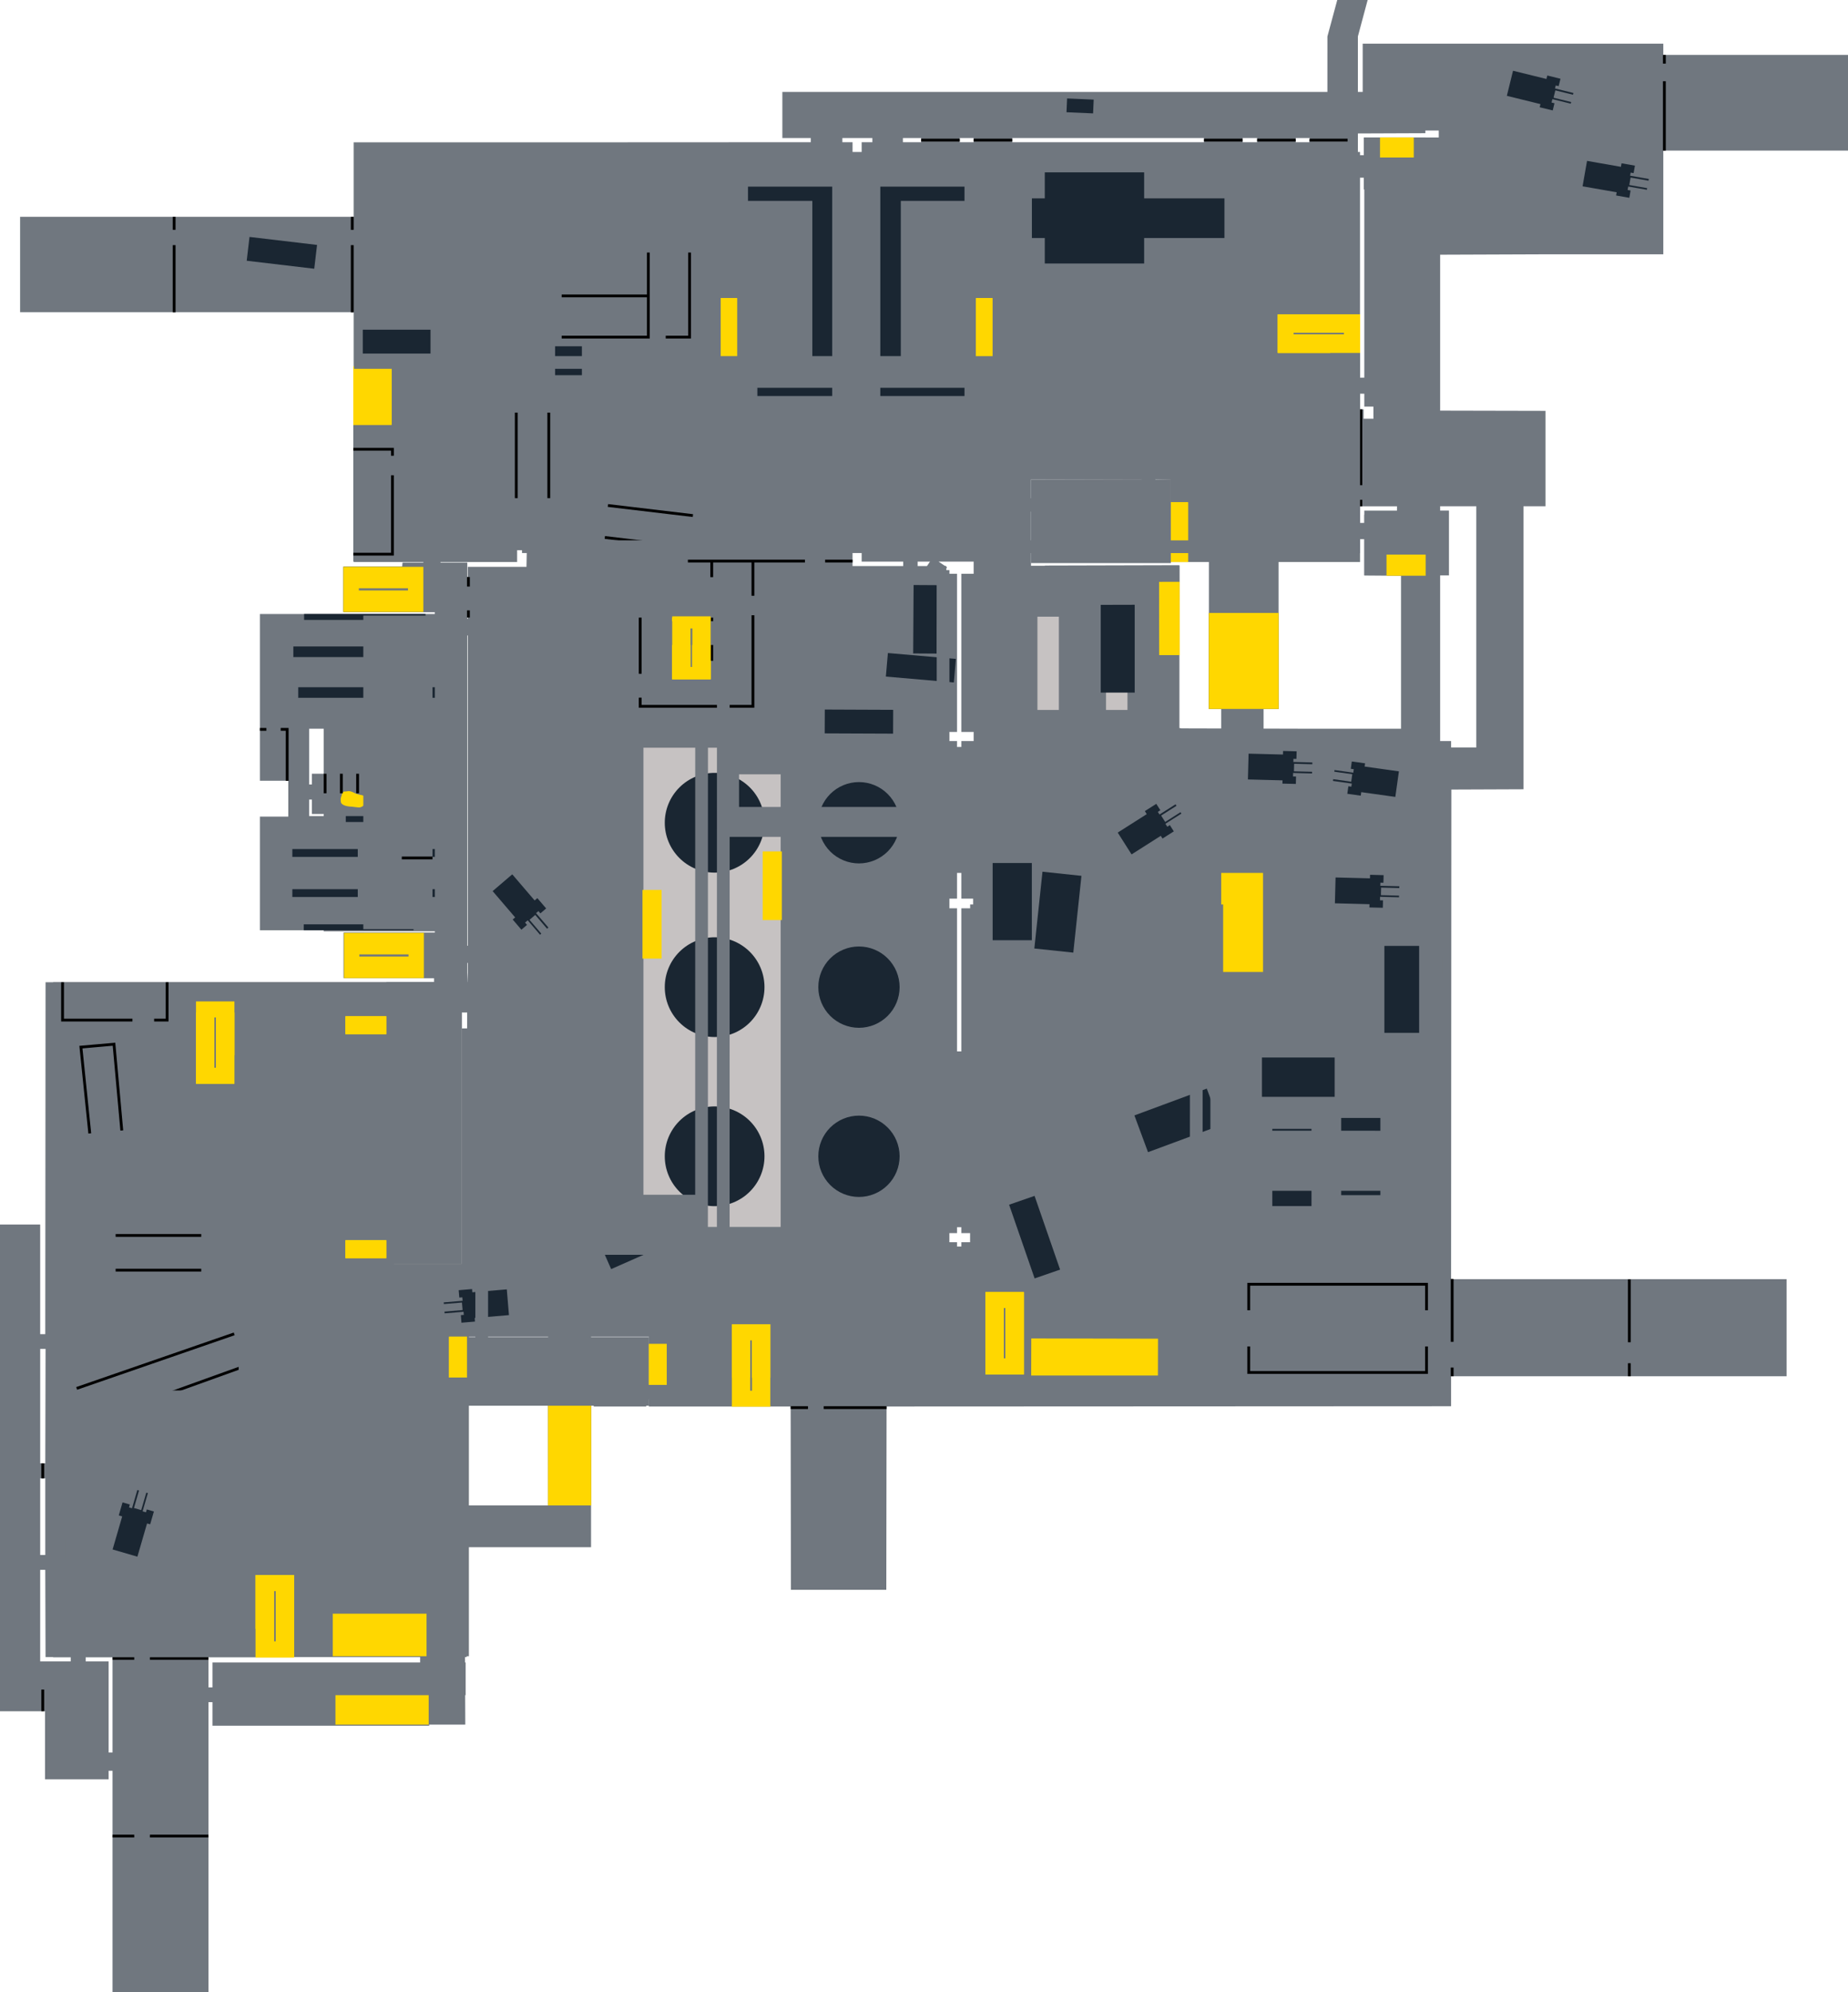 <svg xmlns="http://www.w3.org/2000/svg" xmlns:xlink="http://www.w3.org/1999/xlink" xml:space="preserve" id="svg176" width="131.571" height="141.8" version="1.1" viewBox="0 0 131.571 141.8">
  <style id="style_common">
    .trees { fill:#144043 }
    .cement { fill:#c6c2c2 }
    .land { fill:#1f5054 }
    .rock { fill:#dcd5b6 }
    .water { fill:#4a6b96 }
    .wood { fill:#593700 }
    .tarmac { fill:#768089 }
    .gravel { fill:#946d3e }
    .building { fill:#1a2632 }
    .floor { fill:#70777f }
    .locked { fill:#37414c }
    .map_border { fill:none;stroke:#000;stroke-width:2 }
    .fence { fill:none;stroke:#c4e3c3;stroke-width:1 }
    .road_tarmac { fill:none;stroke:#888 }
    .road_gravel { fill:none;stroke:#946d3e }
    .road_small { stroke-width:5 }
    .road_medium { stroke-width:8 }
    .road_large { stroke-width:12 }
    .railroad { fill:none;stroke:#914833;stroke-dasharray:6;stroke-width:3 }
    .powerline { fill:none;stroke:#ffce00;stroke-width:2;stroke-miterlimit:10;stroke-dasharray:6,6 }
    .danger { fill:red;fill-opacity:.4;stroke:red;stroke-dasharray:4,2;stroke-width:2 }
    .danger_small { fill:red;fill-opacity:.4;stroke:red;stroke-dasharray:2,1;stroke-width:1 }
    .task { fill:#000 }
    .stairs { fill:#FFD700 }
    .shadow { filter:drop-shadow(0 0 2px #000) }
  </style>
  <style id="style_factory">
    .wall { fill:none;stroke:#000;stroke-width:0.2; }
  </style>
  <defs id="defs1">
    <path id="stair-1" d="M39.029 95.817v11.331h3.052V95.817Z"/>
    <path id="stair-2" d="M30.369 114.855h-6.676v3.026h6.676Z"/>
    <path id="stair-3" d="M23.883 120.654h6.638v2.098h-6.638Z"/>
    <path id="stair-4" d="M28.308 73.193v5.646h2.06v-5.646Z"/>
    <path id="stair-7" d="m73.423 95.264 9.023.019-.008 3.662-9.023-.019Z"/>
    <path id="stair-8" d="M86.947 62.13v7.05h2.976v-7.05Z"/>
    <path id="stair-220" d="M86.07 50.455v-6.829h4.96v6.829Z"/>
    <path id="stair-221" d="M98.714 40.967h2.787v-1.492h-2.787Z"/>
    <path id="stair-222" d="M98.251 9.786v1.424h2.404V9.786Z"/>
    <path id="stair-223" d="M45.743 63.342h1.362v4.886h-1.362Z"/>
    <path id="stair-224" d="M54.301 60.601h1.362v4.886h-1.362Z"/>
    <path id="stair-69" d="M18.197 112.104v5.854h2.736v-5.854Zm1.303 1.125h.131v3.602h-.131Z"/>
    <path id="stair-96" d="M13.955 71.277v5.854h2.736v-5.854Zm1.303 1.125h.131v3.602h-.131Z"/>
    <path id="stair-97" d="M52.108 94.256v5.853h2.736v-5.853Zm1.303 1.125h.131v3.602h-.131Z"/>
    <path id="stair-100" d="M70.162 91.97v5.854h2.736v-5.854Zm1.303 1.125h.131v3.602h-.131Z"/>
    <path id="stair-101" d="M96.827 22.38h-5.854v2.736h5.854Zm-1.125 1.303v.131h-3.602v-.131Z"/>
    <path id="stair-129" d="M47.859 43.867v4.482h2.736v-4.482Zm1.303.861h.131v2.758h-.131Z"/>
    <path id="stair-62" d="M27.88 30.243h-2.726v-4.155H27.88"/>
    <path id="stair-127" d="M30.14 40.345H24.455v3.205h5.685Zm-1.093 1.526v.153h-3.498v-.153Z"/>
    <path id="stair-128" d="M30.178 66.403h-5.685v3.205h5.685Zm-1.093 1.526v.153h-3.498v-.153Z"/>
    <path id="stair-63" d="M24.593 88.272h2.914v1.279h-2.914"/>
    <path id="stair-130" d="M24.593 72.331h2.914v1.279h-2.914"/>
    <path id="stair-131" d="m83.971 41.41-1.441.004.013 5.216 1.44-.004Z"/>
    <path id="stair-132" d="M83.361 40.002h1.225v-4.255h-1.225Z"/>
    <path id="stair-140" d="M33.248 95.14h-1.279v2.904h1.279Z"/>
    <path id="stair-141" d="M47.47 95.66h-1.279v2.904h1.279Z"/>
    <path id="stair-155" d="M52.484 25.384v-4.169h-1.172v4.169Z"/>
    <path id="stair-226" d="M70.657 25.384v-4.169H69.485v4.169Z"/>
  </defs>
  <g id="Basement" class="shadow">
    <g id="Floor-b" class="floor">
      <path d="M78.745 43.893h1.526v6.638h-1.526Z"/>
      <path d="M73.861 43.893h1.526v6.638h-1.526Z"/>
      <path d="M23.883 120.654h6.638v-2.773H23.692v-3.026h6.676V99.976H24.684V89.026h5.685V78.84h-2.06v-5.646h5.074v9.271h12.361V53.164h24.112v5.99l4.483-.02.019-6.772H86.947v-1.908h-.877v-6.829h4.96v6.829h-1.068v1.946l9.786-.019V40.975l-2.613-.02v-4.31l2.613-.067V13.486h-2.651v-1.297h-.42v3.701h-2.175l.005-13.296.701-2.594h2.164l-.695 2.592v8.453h.42V9.786h5.436V54.461H89.961v4.693H100.72v13.773h2.022v21.784l-29.319.019v.534l9.023.019v3.662H70.008v-7.63h5.074V77.886H55.663v9.5h-9.92v-1.946H33.383v21.708h5.646V95.817h3.052v14.307h-8.698v7.757h-.277l.021 4.871h-9.244Zm51.2-47.728H97.782V62.13h-7.859v7.05H86.947v-7.05H66.841v-5.99H55.663V74.834h19.419ZM86.947 54.461H76.341v4.693H86.947Z"/>
    </g>
    <g id="Stairs-b" class="stairs">
      <g id="Connector-Ground_Floor">
        <use xlink:href="#stair-1" id="use101" x="0" y="0"/>
        <use xlink:href="#stair-2" id="use102" x="0" y="0"/>
        <use xlink:href="#stair-3" id="use103" x="0" y="0"/>
        <use xlink:href="#stair-4" id="use104" x="0" y="0"/>
        <use xlink:href="#stair-7" id="use105" x="0" y="0"/>
        <use xlink:href="#stair-8" id="use106" x="0" y="0"/>
        <use xlink:href="#stair-220" id="use107" x="0" y="0"/>
        <use xlink:href="#stair-221" id="use108" x="0" y="0"/>
        <use xlink:href="#stair-222" id="use109" x="0" y="0"/>
        <use xlink:href="#stair-223" id="use110" x="0" y="0"/>
        <use xlink:href="#stair-224" id="use111" x="0" y="0"/>
      </g>
    </g>
    <g id="Wall-b" class="building">
      <path d="M54.406 82.335c0 1.986-1.61 3.596-3.596 3.596-.954 0-1.868-.379-2.543-1.053-.674-.674-1.053-1.589-1.053-2.543 0-.954.379-1.869 1.053-2.543.674-.674 1.589-1.053 2.543-1.053 1.986 0 3.596 1.61 3.596 3.596Z"/>
      <path d="M54.406 58.413c0 1.986-1.61 3.596-3.596 3.596-.954 0-1.868-.379-2.543-1.053-.674-.674-1.053-1.589-1.053-2.543 0-.954.379-1.868 1.053-2.543.674-.674 1.589-1.053 2.543-1.053 1.986 0 3.596 1.61 3.596 3.596Z"/>
      <path d="M54.406 70.218c0 1.986-1.61 3.596-3.596 3.596-.954 0-1.868-.379-2.543-1.053-.674-.674-1.053-1.589-1.053-2.543 0-.954.379-1.868 1.053-2.543.674-.674 1.589-1.053 2.543-1.053 1.986 0 3.596 1.61 3.596 3.596Z"/>
      <path d="m91.586 87.582 1.456-6.348 2.031.466-1.456 6.348Z"/>
      <path d="m93.896 87.978.37-2.16 2.054.352-.37 2.16Z"/>
      <path d="M89.741 85.982h1.667v1.744h-1.667Z"/>
      <path d="m90.147 85.385.382-1.796 1.736.369-.382 1.796Z"/>
      <path d="M86.299 88.344h1.127v1.127h-1.127Z"/>
      <path d="M86.299 78.466h1.127v1.127h-1.127Z"/>
      <path d="M99.958 81.861h1.852v1.852h-1.852Z"/>
      <path d="M100.359 84.161h1.513v2.547h-1.513Z"/>
      <path d="M99.866 86.847h1.852v1.852h-1.852Z"/>
    </g>
  </g>
  <g id="Ground_Floor">
    <g id="Floor" class="floor">
      <path d="M8.012 135.8v-9.767h-.28v.611H3.205v-4.846H0V87.157h2.861v7.802h.362l.01-12.523.01-12.523H31.17v-.305h-6.676v-3.205h6.982v-.115h-8.431V59.23h6.104v-.267h-6.104v-7.592h6.162v-.268h-2.155l-.01-2.892h-.152v2.892h-5.904V46.144h5.904v.913h.162v-.913h3.93v-2.594H24.455V40.345h5.685v-.343h-4.961V22.223H1.431v-6.791H25.179v-5.303h16.12l16.424-.008v-.297H55.701V6.543h41.318V3.109h21.403v.801h13.149v6.81h-13.149v7.38l-8.477.001-8.508.032-.021 5.561.01 5.53 8.608.019v6.791h-1.569v20.143l-2.566.01-2.566.01-.01 17.426-.01 17.426h23.885v6.905h-23.885v2.136l-20.096.01-20.096.009-.019 13.047H56.311l-.019-13.047H46.191v-.515H46.01v.515h-3.739v-4.788H46.01v3.243h.182v-3.424h-4.111l-.01 5.99-.01 5.999h-3.014l-.01-5.961-.01-6.028h-5.78l-.01 11.446-.01 11.359h-1.564v.382h1.488v2.327h-2.594v2.175H15.127v-1.679h-.286v20.65H8.012Zm0-14.46v-3.395H6.1v.305h1.632v6.486h.28Zm7.115-2.126v-.887h14.784v-.382H14.841v2.156h.286Zm-10.091-1.116v-.153H3.243l-.01-3.1-.01-3.111h-.362v6.516h2.175Zm-1.812-10.149v-2.727h-.362v5.455h.362Zm.01-7.868.01-4.073h-.382v8.145h.362Zm29.996-19.925.038-10.244.038-.687v-.687h-.343v1.068h-.577v.305h.5v20.039h-4.826l-.011.229-.011.219h5.192Zm35.214 8.412v-.153h.877v-.649h-.877v-.42h-.305v.42h-.763v.649h.763v.305h.305Zm0-11.482v-.571l.429-.011.429-.011.011-.334.011-.334h-.88V64.647h.839v-.687h-.839V52.744h.877v-.649h-.877V40.841h.877v-.868h-3.987v.315h2.041v.553h.763v11.255h-.763v.649h.763v11.216h-.725v.687h.725v11.178h-.763v.687h.763v1.145h.305ZM33.306 56.273V45.228h-.343l-.004 2.909.002 16.176.002 3.004h.343Zm71.801-11.636V36.034h-4.502v.305h2.556v4.616h-6.027v-2.579h-.305v1.625h-2.48l-3.319 0v10.454l-2.499-0h-2.461V40.002h-2.708l-.01-2.852-.01-3.004-.544-.011-.544-.011v.384h.687v5.189h-9.156v-3.281h-.382v3.853h10.568v11.55l.15.024 9.271.025 9.121.001v.875h.801v.458h1.793Zm-71.801-2.46V40.345h4.178l.011-.62.011-.563h-.689v.839h-5.456v.343h1.602v3.701h.343Zm30.998-2.041v-.163h-2.957v-.81h-.648v1.125h3.605Zm32.829-3.357v-.439h2.327v-.305h-2.632v1.183h.305Zm-23.349-1.793v-.477h7.497v-.362l-3.939-.01-3.939-.01v1.336h.382Zm24-5.618v-.429h-.651v-.916h-.307v1.111h.258v.673h.701Zm-.651-9.605v-7.115h-.305v7.115l-.002 7.115h.307Zm0-9.213v-.763h4.349v.191h.953v-.687h-.953v.19l-2.566.01-2.577.01v.324h-.395v.297h.311v.695h.572v.496h.305Zm-35.786-.076v-.352h.763v-.297H59.974v.297h.725v.695h.648Zm4.235-.649h-1.297v.297h1.297Zm3.739 0h-.992v.297h.992Zm16.398 0H72.068v.297h13.651Zm3.784 0h-1.03v.297h1.03Zm3.743 0h-.997v.297h.973Z"/>
    </g>
    <g id="Ledge" class="cement">
      <path d="M45.81 53.219h9.771v34.109h-9.771Z"/>
      <path d="M78.745 43.893h1.526v6.638h-1.526Z"/>
      <path d="M73.861 43.893h1.526v6.638h-1.526Z"/>
      <path d="M32.886 69.912v20.039h-4.826V69.912Z"/>
    </g>
    <g id="Obstacles" class="building">
      <path d="M25.829 23.466h4.823v1.698h-4.823Z"/>
      <path d="M62.674 13.284h5.995v14.902h-5.995Z"/>
      <path d="M39.521 24.647h1.908v2.058h-1.908Z"/>
      <path d="M70.673 61.425h2.79v5.496h-2.79Z"/>
      <path d="m74.221 62.044 2.774.294-.58 5.465-2.774-.294Z"/>
      <path d="m85.919 77.481.969 2.616-5.153 1.909-.969-2.616Z"/>
      <path d="M90.584 80.347h2.79v5.496h-2.79Z"/>
      <path d="M95.488 79.57h2.79v5.496h-2.79Z"/>
      <path d="M89.847 75.269h5.175v2.799H89.847Z"/>
      <path d="M101.038 67.325h-2.475v6.187h2.475Z"/>
      <path d="m75.475 90.364-1.818-5.247-1.813.628 1.818 5.247Z"/>
      <path d="m48.313 88.209-4.801 2.12-.734-1.662 4.801-2.12Z"/>
      <path d="M75.974 7.007c.155.01 1.893.083 1.893.083l-.043.981-1.893-.083Z"/>
      <path d="m22.573 17.432-.2 1.695-4.809-.568.2-1.695Z"/>
      <path d="m58.715 52.198 4.87.02.007-1.696-4.87-.02Z"/>
      <path d="m68.055 46.899-4.84-.42-.145 1.676 4.84.42Z"/>
      <path d="m65.045 41.639-.03 4.87 1.667.01.03-4.87Z"/>
      <path d="M53.254 13.284h5.995v14.902h-5.995Z"/>
      <path d="m96.244 54.198-.072.521.213.029-.035.248-1.336-.188-.016.117 1.279.18-.074.533-1.283-.18-.018.125 1.34.188-.031.221-.211-.029-.076.535.957.135.035-.252 2.426.34.256-1.82-2.441-.342.033-.229Z"/>
      <path d="m98.452 64.611.013-.526-.215-.005.007-.25 1.349.035.002-.118-1.291-.034.013-.538 1.295.033.003-.126-1.353-.035.006-.223.213.005.015-.54-.966-.026-.006.254-2.449-.063-.048 1.838 2.464.064-.007.231Z"/>
      <path d="m92.26 55.797.013-.526-.215-.005.007-.25 1.349.035.002-.118-1.292-.034.013-.538 1.295.034.003-.126-1.353-.035.006-.223.213.005.015-.54-.966-.026-.006.254-2.449-.063-.048 1.837 2.464.064-.007.231Z"/>
      <path d="m83.571 59.172-.283-.444-.181.116-.134-.212 1.139-.724-.064-.099-1.09.693-.289-.454 1.093-.695-.068-.106-1.142.726-.119-.188.18-.115-.289-.457-.816.518.137.215-2.067 1.314.986 1.552 2.08-1.323.123.195Z"/>
      <path d="m32.656 91.83.045.524.214-.019.021.25-1.344.113.011.118 1.287-.108.046.536-1.291.109.011.126 1.348-.114.018.222-.212.018.044.539.963-.081-.022-.254 2.441-.206-.154-1.832-2.456.208-.018-.23Z"/>
      <path d="m10.957 107.579-.506-.146-.059.206-.24-.07.377-1.296-.114-.032-.361 1.241-.517-.15.361-1.244-.121-.036-.377 1.299-.214-.062.059-.205-.519-.152-.27.928.244.071-.683 2.352 1.765.514.688-2.367.221.065Z"/>
      <path d="m116.002 14.079.09-.519-.212-.037.044-.247 1.329.233.019-.117-1.272-.223.092-.53 1.276.224.022-.124-1.333-.233.039-.22.21.036.094-.532-.952-.167-.044.251-2.413-.423-.318 1.81 2.429.425-.041.227Z"/>
      <path d="m110.548 7.861.125-.511-.209-.051.06-.243 1.31.323.027-.115-1.254-.309.128-.523 1.258.31.03-.123-1.313-.323.053-.216.207.051.131-.525-.939-.232-.061.247-2.378-.585-.441 1.785 2.394.589-.056.224Z"/>
      <path d="M78.368 42.922h2.419v6.374h-2.419Z"/>
      <path d="m37.122 66.172.399-.343-.14-.163.191-.163.877 1.025.089-.078-.84-.981.408-.351.843.984.096-.082-.88-1.027.17-.145.139.162.411-.351-.628-.735-.193.166-1.593-1.86-1.397 1.195 1.604 1.872-.176.149Z"/>
    </g>
    <g id="Stairs" class="stairs">
      <g id="Stairs-down">
        <use xlink:href="#stair-1" id="use112" x="0" y="0"/>
        <use xlink:href="#stair-2" id="use113" x="0" y="0"/>
        <use xlink:href="#stair-3" id="use114" x="0" y="0"/>
        <use xlink:href="#stair-4" id="use115" x="0" y="0"/>
        <use xlink:href="#stair-7" id="use116" x="0" y="0"/>
        <use xlink:href="#stair-8" id="use117" x="0" y="0"/>
        <use xlink:href="#stair-220" id="use118" x="0" y="0"/>
        <use xlink:href="#stair-221" id="use119" x="0" y="0"/>
        <use xlink:href="#stair-222" id="use120" x="0" y="0"/>
        <use xlink:href="#stair-223" id="use121" x="0" y="0"/>
        <use xlink:href="#stair-224" id="use122" x="0" y="0"/>
      </g>
      <g id="Stairs-up">
        <use xlink:href="#stair-69" id="use141" x="0" y="0"/>
        <use xlink:href="#stair-96" id="use142" x="0" y="0"/>
        <use xlink:href="#stair-97" id="use143" x="0" y="0"/>
        <use xlink:href="#stair-100" id="use144" x="0" y="0"/>
        <use xlink:href="#stair-101" id="use145" x="0" y="0"/>
        <use xlink:href="#stair-129" id="use146" x="0" y="0"/>
        <use xlink:href="#stair-62" id="use147" x="0" y="0"/>
        <use xlink:href="#stair-127" id="use148" x="0" y="0"/>
        <use xlink:href="#stair-128" id="use149" x="0" y="0"/>
        <use xlink:href="#stair-63" id="use150" x="0" y="0"/>
        <use xlink:href="#stair-130" id="use151" x="0" y="0"/>
        <use xlink:href="#stair-131" id="use152" x="0" y="0"/>
        <use xlink:href="#stair-132" id="use153" x="0" y="0"/>
        <use xlink:href="#stair-140" id="use154" x="0" y="0"/>
        <use xlink:href="#stair-141" id="use155" x="0" y="0"/>
        <use xlink:href="#stair-155" id="use226" x="0" y="0"/>
        <use xlink:href="#stair-226" id="use227" x="0" y="0"/>
      </g>
    </g>
    <g id="Wall" class="building wall">
      <path d="M24.127 39.933"/>
      <path d="M37.555 39.933"/>
      <path d="m6.392 80.671-.632-6.142 2.356-.207.555 6.141"/>
      <path d="M8.234 87.932H14.329"/>
      <path d="M8.234 90.402H14.329"/>
      <path d="m5.458 98.82 11.217-3.882"/>
      <path d="m6.329 101.227 11.007-3.96"/>
      <path d="M36.757 35.455V29.368"/>
      <path d="M39.072 35.455V29.368"/>
      <path d="M39.988 23.994h6.173v-6.019"/>
      <path d="M39.988 21.062h6.173"/>
      <path d="M47.396 23.994h1.698v-6.019"/>
      <path d="M96.889 29.134v5.402"/>
      <path d="M96.889 35.571v.463"/>
      <path d="M8.014 130.683h1.543"/>
      <path d="M10.671 130.683h4.167"/>
      <path d="M118.497 10.721V5.782"/>
      <path d="M3.043 120.254v1.543"/>
      <path d="M58.645 100.188h4.476"/>
      <path d="M57.526 100.188h-1.235"/>
      <path d="M103.388 97.337v.617"/>
      <path d="M103.388 91.027v4.476"/>
      <path d="M116.004 95.535v-4.476"/>
      <path d="M116.004 97.028v.926"/>
      <path d="M25.079 22.232v-4.784"/>
      <path d="M25.079 16.358v-.926"/>
      <path d="M12.398 17.447v4.784"/>
      <path d="M12.398 16.358v-.926"/>
      <path d="M57.31 39.933h-8.334"/>
      <path d="M58.746 39.933h1.952"/>
      <path d="m43.063 38.254 6.048.718"/>
      <path d="m49.332 36.697-6.048-.718"/>
      <path d="M32.498 46.069h.463"/>
      <path d="M31.442 46.069h-.463"/>
      <path d="M46.197 43.792h-.617v4.167"/>
      <path d="M45.58 49.656v.617h8.026v-6.482"/>
      <path d="M53.606 42.403v-2.469"/>
      <path d="M50.673 47.033v-7.1"/>
      <path d="M47.817 43.792h2.778"/>
      <path d="M118.497 4.528v-.617"/>
      <path d="M88.907 93.259v-1.852h12.656v1.852"/>
      <path d="M101.563 95.834v1.852H88.907v-1.852"/>
      <path d="M3.043 105.222v-1.069"/>
      <path d="M8.014 118.033h1.543"/>
      <path d="M10.671 118.033h4.167"/>
      <path d="M65.582 9.972h2.747"/>
      <path d="M69.321 9.972h2.747"/>
      <path d="M85.719 9.972h2.754"/>
      <path d="M89.503 9.972h2.747"/>
      <path d="M93.235 9.972h2.71"/>
    </g>
    <g id="Building" class="building">
      <path d="M54.429 82.299c0 .942-.374 1.844-1.04 2.51-.666.666-1.569 1.04-2.51 1.04-.941 0-1.844-.374-2.51-1.04-.666-.666-1.04-1.569-1.04-2.51 0-.941.374-1.844 1.04-2.51.666-.666 1.569-1.04 2.51-1.04.942 0 1.844.374 2.51 1.04.666.666 1.04 1.569 1.04 2.51Z"/>
      <path d="M54.429 58.559c0 .941-.374 1.844-1.04 2.51-.666.666-1.569 1.04-2.51 1.04-.941 0-1.844-.374-2.51-1.04-.666-.666-1.04-1.569-1.04-2.51 0-.942.374-1.844 1.04-2.51.666-.666 1.569-1.04 2.51-1.04.942 0 1.844.374 2.51 1.04.666.666 1.04 1.569 1.04 2.51Z"/>
      <path d="M54.429 70.26c0 .942-.374 1.844-1.04 2.51-.666.666-1.569 1.04-2.51 1.04-.941 0-1.844-.374-2.51-1.04-.666-.666-1.04-1.569-1.04-2.51 0-.941.374-1.844 1.04-2.51.666-.666 1.569-1.04 2.51-1.04.942 0 1.844.374 2.51 1.04.666.666 1.04 1.569 1.04 2.51Z"/>
      <path d="M64.049 58.559c0 .767-.305 1.504-.848 2.046-.543.543-1.279.848-2.046.848-.767 0-1.504-.305-2.046-.848s-.848-1.279-.848-2.046c0-.767.305-1.504.848-2.046.543-.543 1.279-.848 2.046-.848.767 0 1.504.305 2.046.848.543.543.848 1.279.848 2.046Z"/>
      <path d="M64.049 82.299c0 .767-.305 1.504-.848 2.046-.543.543-1.279.848-2.046.848-.767 0-1.504-.305-2.046-.848-.543-.543-.848-1.279-.848-2.046 0-.767.305-1.504.848-2.046.543-.543 1.279-.848 2.046-.848.767 0 1.504.305 2.046.848.543.543.848 1.279.848 2.046Z"/>
      <path d="M64.049 70.26c0 .767-.305 1.504-.848 2.046s-1.279.848-2.046.848c-.767 0-1.504-.305-2.046-.848s-.848-1.279-.848-2.046c0-.767.305-1.504.848-2.046.543-.543 1.279-.848 2.046-.848.767 0 1.504.305 2.046.848.543.543.848 1.279.848 2.046Z"/>
      <path d="M74.385 12.268v1.851h-.918v2.822h.918v1.814h7.074v-1.814h5.717v-2.822h-5.717v-1.851Z"/>
    </g>
  </g>
  <g id="Second_Floor" class="shadow">
    <g id="Floor-2" class="floor">
      <path d="M33.268 99.041V98.03h-1.259v-2.861h14.192v4.883H33.268Z"/>
      <path d="M52.484 14.298v11.086h-1.172v2.219h19.346v-2.219h-1.174V14.298h-5.35v11.21h-6.299V14.298H55.16Z"/>
      <path d="M73.403 37.102v-2.976h9.958v5.952h-9.958Z"/>
      <path d="M25.154 30.243v9.717h5.051v.385h-5.75v3.205h6.639v.152H18.504v11.865h2.021v2.557h-2.021v8.088H31.035v.193h-6.541v3.203l4.215.002h2.195v.281h-3.397v20.072h5.373V69.891h-.252v-.281h.334V66.405h-.947v-.193h.947V43.702h-.953v-.152h.953v-3.205h-1.668v-.385h.805v-1.781h-2.693v-7.936Zm-3.141 21.623h8.965v6.219h-8.965v-1.178h.191v1.025h4.195V55.071h-4.195v.764h-.191v-1.984Z"/>
      <path d="m83.971 41.41-1.441.004v1.626l-8.131.021-.007-2.808 9.576-.025Z"/>
    </g>
    <g id="Obstacles-2" class="building">
      <path d="M21.233 48.912h10.649v.756H21.233Z"/>
      <path d="M20.886 46.012h9.878v.756h-9.878Z"/>
      <path d="M21.651 43.702h8.643v.421h-8.643Z"/>
      <path d="M20.814 60.432h4.657v.557h-4.657Z"/>
      <path d="M28.09 60.432h4.657v.557h-4.657Z"/>
      <path d="M28.09 63.288h4.657v.557h-4.657Z"/>
      <path d="M20.814 63.288h4.657v.557h-4.657Z"/>
      <path d="M21.624 65.791h7.818v.421h-7.818Z"/>
      <path d="M24.618 58.085h1.705v.421h-1.705Z"/>
    </g>
    <g id="Stairs-2" class="stairs">
      <g id="Stairs-2-down">
        <use xlink:href="#stair-62" id="use228" x="0" y="0"/>
        <use xlink:href="#stair-63" id="use231" x="0" y="0"/>
        <use xlink:href="#stair-130" id="use232" x="0" y="0"/>
        <use xlink:href="#stair-131" id="use239" x="0" y="0"/>
        <use xlink:href="#stair-132" id="use240" x="0" y="0"/>
        <use xlink:href="#stair-140" id="use241" x="0" y="0"/>
        <use xlink:href="#stair-141" id="use242" x="0" y="0"/>
        <use xlink:href="#stair-155" id="use243" x="0" y="0"/>
        <use xlink:href="#stair-226" id="use244" x="0" y="0"/>
        <path d="M24.279 56.749c.057-.125.06-.286.152-.379.046-.046.194-.029.25-.043.321-.08.514.132.805.211.212.057.423.037.516.223.025.051.167.251.121.367-.04.102-.149.129-.219.195-.068.068-.212.134-.297.148-.085.014-.509-.059-.621-.059-.113 0-.505-.038-.672-.223-.077-.085-.07-.366-.035-.441Z"/>
      </g>
      <g id="Stairs-2-up">
        <use xlink:href="#stair-127" id="use229" x="0" y="0"/>
        <use xlink:href="#stair-128" id="use230" x="0" y="0"/>
        <use xlink:href="#stair-69" id="use233" x="0" y="0"/>
        <use xlink:href="#stair-96" id="use234" x="0" y="0"/>
        <use xlink:href="#stair-97" id="use235" x="0" y="0"/>
        <use xlink:href="#stair-100" id="use236" x="0" y="0"/>
        <use xlink:href="#stair-101" id="use237" x="0" y="0"/>
        <use xlink:href="#stair-129" id="use238" x="0" y="0"/>
      </g>
    </g>
    <g id="Wall-2" class="wall">
      <path d="M27.939 32.438v-.463h-2.784"/>
      <path d="M27.939 33.827v5.617h-2.784"/>
      <path d="M23.145 56.461v-1.389"/>
      <path d="M24.302 56.461v-1.389"/>
      <path d="M25.46 56.461v-1.389"/>
      <path d="M20.447 55.576v-3.664h-.463"/>
      <path d="M18.966 51.913h-.463"/>
    </g>
  </g>
  <g id="Third_Floor" class="shadow">
    <g id="Floor-3" class="floor">
      <path d="M94.707 25.116v.234l-69.496-.006-.002.906 24.438.002v12.205l-12.482-.002v.906h2.045l.09 1.709h-6.031v-1.031h-4.611l-.012.143-.012.144h-4.178v3.234h6.506v3.633h-.168v-3.377H25.867v6.104h4.926v-1.83h.168v4.006h-.168v-1.832H25.867v4.617l4.926-.191v-1.832h.168v4.064h-.168v-2.004l-4.926.211v11.006h4.926v-3.51h.168v3.758l-3.254-.004-3.252-.004v3.232h6.914v.305H3.783L3.777 117.958h14.42v-2.024h-.303l.006-43.869h15.945l-.002 27.961h.906l.002-10.715H49.494l-.002 10.715h.906l.006-47.603h-.906l-.004 32.613H34.752l.004-41.082h7.363l6.332.006v.256h-.703v1.695h3.295v-1.695h-1.326v-.256l1.098.002v-2.883l-8.695-.008h-1.85l-.092-1.709 26.047.002-.197.295.27.18-.365.549.353.234.049-.072.357.236-.002 12.201H51.949l.002-12.408h-.906l-.006 59.447h16.553l.006-59.447h-.31l.135-.203-.594-.397.334-.5-.172-.115 29.838.004V25.116Zm-40.785 1.137 40.785.004v12.205l-40.785-.004ZM33.267 43.954h.582l-.002 25.959h-.58V56.923ZM52.617 55.114h13.375v2.322H52.617Zm-21.824 2.59h.168v4.121h-.168v-2.061Zm21.156 1.859h14.74l-.004 38.5H51.945Zm17.121 4.811-.006 35.652H85.619l.006-35.652h-.906l-.002 8.482H69.975l.002-8.482Zm17.107 0-.004 35.652h.906l.002-15.27h14.74l-.002 15.27h.906l.006-35.652h-.906l-.002 16.107H87.082l.002-16.107Zm-72.484 7.691h3.301v3.043h-.303v2.072h.303l-.004 21.785H4.685l.004-24.895h9.004Zm56.281 5.066h14.742l-.004 20.773H69.971v-.082h.191v-1.895h-.191ZM4.685 103.241h12.305l-.002 12.693H4.683Z"/>
    </g>
    <g id="Wall-3" class="wall">
      <path d="M33.35 43.954v-.509"/>
      <path d="M33.35 41.749v-.678"/>
      <path d="M10.973 72.605h.926v-2.692"/>
      <path d="M9.43 72.605H4.453v-2.692"/>
      <path d="M30.793 61.066h-2.187"/>
    </g>
    <g id="Stairs-3" class="stairs">
      <g id="Stairs-3-down">
        <use xlink:href="#stair-127" id="use257" x="0" y="0"/>
        <use xlink:href="#stair-128" id="use258" x="0" y="0"/>
        <use xlink:href="#stair-69" id="use259" x="0" y="0"/>
        <use xlink:href="#stair-96" id="use260" x="0" y="0"/>
        <use xlink:href="#stair-97" id="use261" x="0" y="0"/>
        <use xlink:href="#stair-100" id="use262" x="0" y="0"/>
        <use xlink:href="#stair-101" id="use263" x="0" y="0"/>
        <use xlink:href="#stair-129" id="use264" x="0" y="0"/>
      </g>
    </g>
  </g>
</svg>
